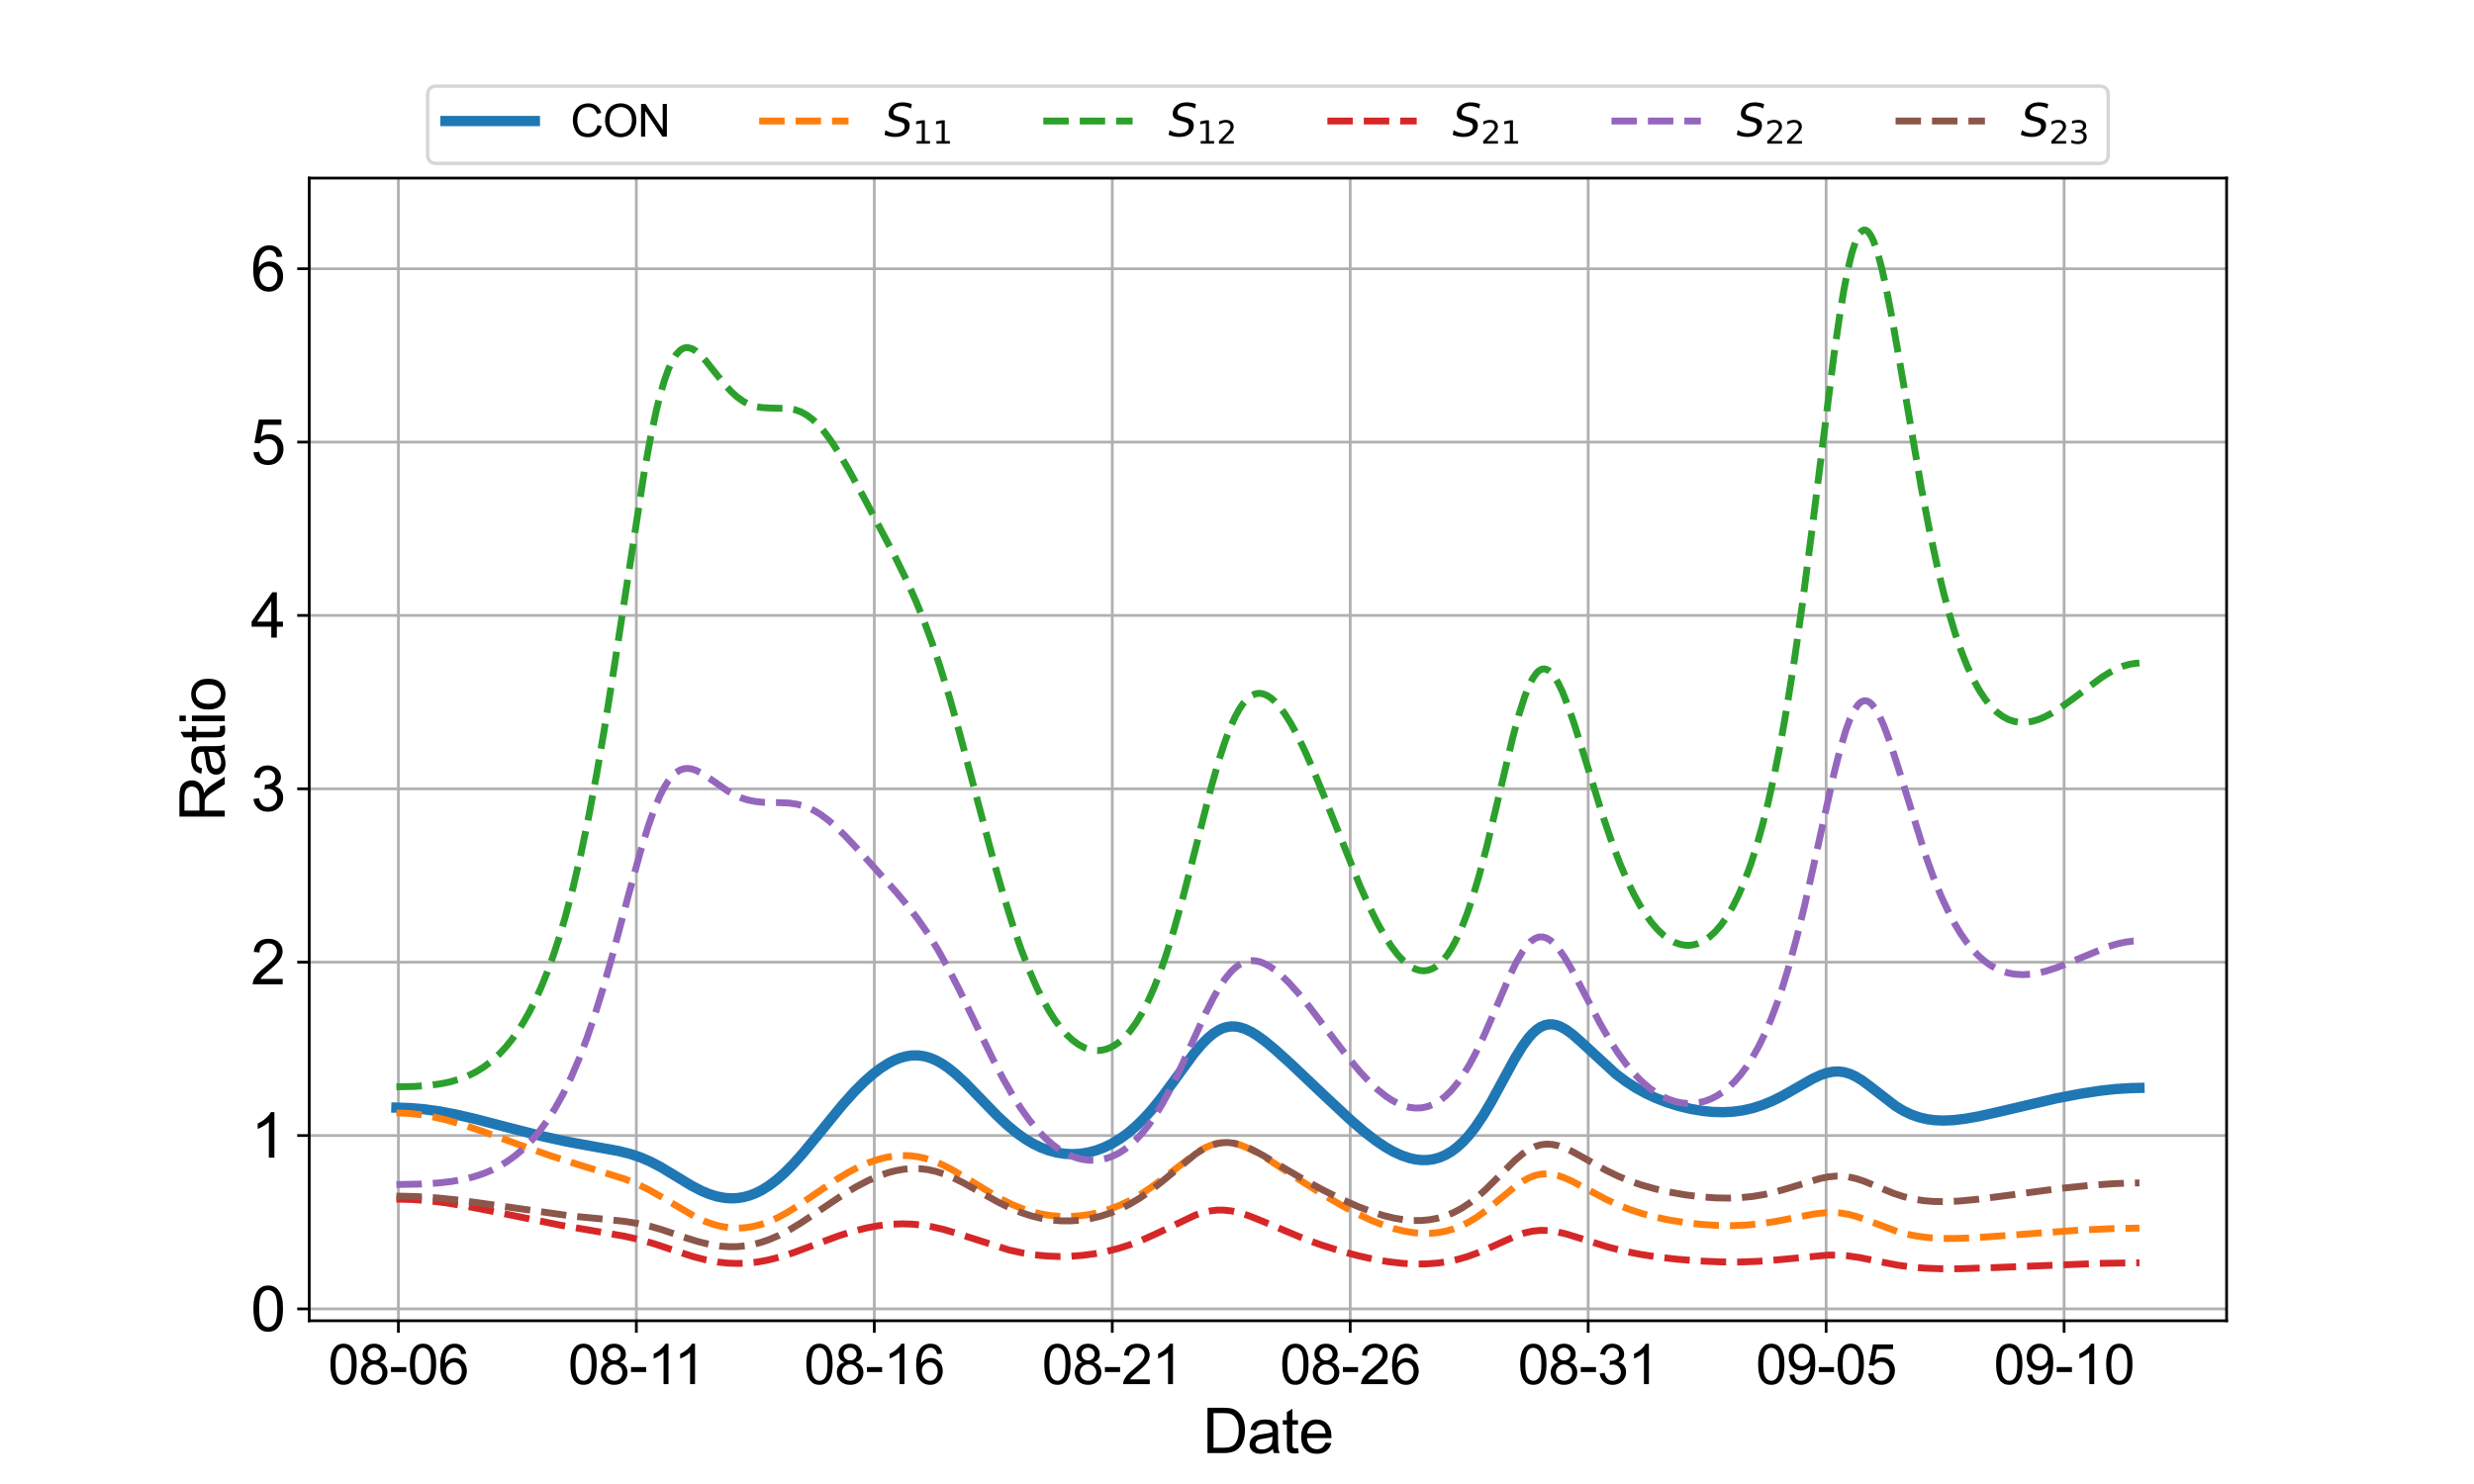 <?xml version="1.0" encoding="utf-8" standalone="no"?>
<!DOCTYPE svg PUBLIC "-//W3C//DTD SVG 1.1//EN"
  "http://www.w3.org/Graphics/SVG/1.1/DTD/svg11.dtd">
<svg xmlns:xlink="http://www.w3.org/1999/xlink" width="720pt" height="432pt" viewBox="0 0 720 432" xmlns="http://www.w3.org/2000/svg" version="1.1">
 <defs>
  <style type="text/css">*{stroke-linejoin: round; stroke-linecap: butt}</style>
 </defs>
 <g id="figure_1">
  <g id="patch_1">
   <path d="M 0 432 
L 720 432 
L 720 0 
L 0 0 
z
" style="fill: #ffffff"/>
  </g>
  <g id="axes_1">
   <g id="patch_2">
    <path d="M 90 384.48 
L 648 384.48 
L 648 51.84 
L 90 51.84 
z
" style="fill: #ffffff"/>
   </g>
   <g id="matplotlib.axis_1">
    <g id="xtick_1">
     <g id="line2d_1">
      <path d="M 115.941 384.48 
L 115.941 51.84 
" clip-path="url(#p2b25bb2069)" style="fill: none; stroke: #b0b0b0; stroke-width: 0.8; stroke-linecap: square"/>
     </g>
     <g id="line2d_2">
      <defs>
       <path id="m3f9dd3b4e2" d="M 0 0 
L 0 3.5 
" style="stroke: #000000; stroke-width: 0.8"/>
      </defs>
      <g>
       <use xlink:href="#m3f9dd3b4e2" x="115.941" y="384.48" style="stroke: #000000; stroke-width: 0.8"/>
      </g>
     </g>
     <g id="text_1">
      <!-- 08-06 -->
      <g transform="translate(95.482 402.933) scale(0.16 -0.16)">
       <defs>
        <path id="ArialMT-30" d="M 266 2259 
Q 266 3072 433 3567 
Q 600 4063 929 4331 
Q 1259 4600 1759 4600 
Q 2128 4600 2406 4451 
Q 2684 4303 2865 4023 
Q 3047 3744 3150 3342 
Q 3253 2941 3253 2259 
Q 3253 1453 3087 958 
Q 2922 463 2592 192 
Q 2263 -78 1759 -78 
Q 1097 -78 719 397 
Q 266 969 266 2259 
z
M 844 2259 
Q 844 1131 1108 757 
Q 1372 384 1759 384 
Q 2147 384 2411 759 
Q 2675 1134 2675 2259 
Q 2675 3391 2411 3762 
Q 2147 4134 1753 4134 
Q 1366 4134 1134 3806 
Q 844 3388 844 2259 
z
" transform="scale(0.016)"/>
        <path id="ArialMT-38" d="M 1131 2484 
Q 781 2613 612 2850 
Q 444 3088 444 3419 
Q 444 3919 803 4259 
Q 1163 4600 1759 4600 
Q 2359 4600 2725 4251 
Q 3091 3903 3091 3403 
Q 3091 3084 2923 2848 
Q 2756 2613 2416 2484 
Q 2838 2347 3058 2040 
Q 3278 1734 3278 1309 
Q 3278 722 2862 322 
Q 2447 -78 1769 -78 
Q 1091 -78 675 323 
Q 259 725 259 1325 
Q 259 1772 486 2073 
Q 713 2375 1131 2484 
z
M 1019 3438 
Q 1019 3113 1228 2906 
Q 1438 2700 1772 2700 
Q 2097 2700 2305 2904 
Q 2513 3109 2513 3406 
Q 2513 3716 2298 3927 
Q 2084 4138 1766 4138 
Q 1444 4138 1231 3931 
Q 1019 3725 1019 3438 
z
M 838 1322 
Q 838 1081 952 856 
Q 1066 631 1291 507 
Q 1516 384 1775 384 
Q 2178 384 2440 643 
Q 2703 903 2703 1303 
Q 2703 1709 2433 1975 
Q 2163 2241 1756 2241 
Q 1359 2241 1098 1978 
Q 838 1716 838 1322 
z
" transform="scale(0.016)"/>
        <path id="ArialMT-2d" d="M 203 1375 
L 203 1941 
L 1931 1941 
L 1931 1375 
L 203 1375 
z
" transform="scale(0.016)"/>
        <path id="ArialMT-36" d="M 3184 3459 
L 2625 3416 
Q 2550 3747 2413 3897 
Q 2184 4138 1850 4138 
Q 1581 4138 1378 3988 
Q 1113 3794 959 3422 
Q 806 3050 800 2363 
Q 1003 2672 1297 2822 
Q 1591 2972 1913 2972 
Q 2475 2972 2870 2558 
Q 3266 2144 3266 1488 
Q 3266 1056 3080 686 
Q 2894 316 2569 119 
Q 2244 -78 1831 -78 
Q 1128 -78 684 439 
Q 241 956 241 2144 
Q 241 3472 731 4075 
Q 1159 4600 1884 4600 
Q 2425 4600 2770 4297 
Q 3116 3994 3184 3459 
z
M 888 1484 
Q 888 1194 1011 928 
Q 1134 663 1356 523 
Q 1578 384 1822 384 
Q 2178 384 2434 671 
Q 2691 959 2691 1453 
Q 2691 1928 2437 2201 
Q 2184 2475 1800 2475 
Q 1419 2475 1153 2201 
Q 888 1928 888 1484 
z
" transform="scale(0.016)"/>
       </defs>
       <use xlink:href="#ArialMT-30"/>
       <use xlink:href="#ArialMT-38" x="55.615"/>
       <use xlink:href="#ArialMT-2d" x="111.23"/>
       <use xlink:href="#ArialMT-30" x="144.531"/>
       <use xlink:href="#ArialMT-36" x="200.146"/>
      </g>
     </g>
    </g>
    <g id="xtick_2">
     <g id="line2d_3">
      <path d="M 185.193 384.48 
L 185.193 51.84 
" clip-path="url(#p2b25bb2069)" style="fill: none; stroke: #b0b0b0; stroke-width: 0.8; stroke-linecap: square"/>
     </g>
     <g id="line2d_4">
      <g>
       <use xlink:href="#m3f9dd3b4e2" x="185.193" y="384.48" style="stroke: #000000; stroke-width: 0.8"/>
      </g>
     </g>
     <g id="text_2">
      <!-- 08-11 -->
      <g transform="translate(165.324 402.933) scale(0.16 -0.16)">
       <defs>
        <path id="ArialMT-31" d="M 2384 0 
L 1822 0 
L 1822 3584 
Q 1619 3391 1289 3197 
Q 959 3003 697 2906 
L 697 3450 
Q 1169 3672 1522 3987 
Q 1875 4303 2022 4600 
L 2384 4600 
L 2384 0 
z
" transform="scale(0.016)"/>
       </defs>
       <use xlink:href="#ArialMT-30"/>
       <use xlink:href="#ArialMT-38" x="55.615"/>
       <use xlink:href="#ArialMT-2d" x="111.23"/>
       <use xlink:href="#ArialMT-31" x="144.531"/>
       <use xlink:href="#ArialMT-31" x="192.771"/>
      </g>
     </g>
    </g>
    <g id="xtick_3">
     <g id="line2d_5">
      <path d="M 254.445 384.48 
L 254.445 51.84 
" clip-path="url(#p2b25bb2069)" style="fill: none; stroke: #b0b0b0; stroke-width: 0.8; stroke-linecap: square"/>
     </g>
     <g id="line2d_6">
      <g>
       <use xlink:href="#m3f9dd3b4e2" x="254.445" y="384.48" style="stroke: #000000; stroke-width: 0.8"/>
      </g>
     </g>
     <g id="text_3">
      <!-- 08-16 -->
      <g transform="translate(233.986 402.933) scale(0.16 -0.16)">
       <use xlink:href="#ArialMT-30"/>
       <use xlink:href="#ArialMT-38" x="55.615"/>
       <use xlink:href="#ArialMT-2d" x="111.23"/>
       <use xlink:href="#ArialMT-31" x="144.531"/>
       <use xlink:href="#ArialMT-36" x="200.146"/>
      </g>
     </g>
    </g>
    <g id="xtick_4">
     <g id="line2d_7">
      <path d="M 323.697 384.48 
L 323.697 51.84 
" clip-path="url(#p2b25bb2069)" style="fill: none; stroke: #b0b0b0; stroke-width: 0.8; stroke-linecap: square"/>
     </g>
     <g id="line2d_8">
      <g>
       <use xlink:href="#m3f9dd3b4e2" x="323.697" y="384.48" style="stroke: #000000; stroke-width: 0.8"/>
      </g>
     </g>
     <g id="text_4">
      <!-- 08-21 -->
      <g transform="translate(303.239 402.933) scale(0.16 -0.16)">
       <defs>
        <path id="ArialMT-32" d="M 3222 541 
L 3222 0 
L 194 0 
Q 188 203 259 391 
Q 375 700 629 1000 
Q 884 1300 1366 1694 
Q 2113 2306 2375 2664 
Q 2638 3022 2638 3341 
Q 2638 3675 2398 3904 
Q 2159 4134 1775 4134 
Q 1369 4134 1125 3890 
Q 881 3647 878 3216 
L 300 3275 
Q 359 3922 746 4261 
Q 1134 4600 1788 4600 
Q 2447 4600 2831 4234 
Q 3216 3869 3216 3328 
Q 3216 3053 3103 2787 
Q 2991 2522 2730 2228 
Q 2469 1934 1863 1422 
Q 1356 997 1212 845 
Q 1069 694 975 541 
L 3222 541 
z
" transform="scale(0.016)"/>
       </defs>
       <use xlink:href="#ArialMT-30"/>
       <use xlink:href="#ArialMT-38" x="55.615"/>
       <use xlink:href="#ArialMT-2d" x="111.23"/>
       <use xlink:href="#ArialMT-32" x="144.531"/>
       <use xlink:href="#ArialMT-31" x="200.146"/>
      </g>
     </g>
    </g>
    <g id="xtick_5">
     <g id="line2d_9">
      <path d="M 392.95 384.48 
L 392.95 51.84 
" clip-path="url(#p2b25bb2069)" style="fill: none; stroke: #b0b0b0; stroke-width: 0.8; stroke-linecap: square"/>
     </g>
     <g id="line2d_10">
      <g>
       <use xlink:href="#m3f9dd3b4e2" x="392.95" y="384.48" style="stroke: #000000; stroke-width: 0.8"/>
      </g>
     </g>
     <g id="text_5">
      <!-- 08-26 -->
      <g transform="translate(372.491 402.933) scale(0.16 -0.16)">
       <use xlink:href="#ArialMT-30"/>
       <use xlink:href="#ArialMT-38" x="55.615"/>
       <use xlink:href="#ArialMT-2d" x="111.23"/>
       <use xlink:href="#ArialMT-32" x="144.531"/>
       <use xlink:href="#ArialMT-36" x="200.146"/>
      </g>
     </g>
    </g>
    <g id="xtick_6">
     <g id="line2d_11">
      <path d="M 462.202 384.48 
L 462.202 51.84 
" clip-path="url(#p2b25bb2069)" style="fill: none; stroke: #b0b0b0; stroke-width: 0.8; stroke-linecap: square"/>
     </g>
     <g id="line2d_12">
      <g>
       <use xlink:href="#m3f9dd3b4e2" x="462.202" y="384.48" style="stroke: #000000; stroke-width: 0.8"/>
      </g>
     </g>
     <g id="text_6">
      <!-- 08-31 -->
      <g transform="translate(441.743 402.933) scale(0.16 -0.16)">
       <defs>
        <path id="ArialMT-33" d="M 269 1209 
L 831 1284 
Q 928 806 1161 595 
Q 1394 384 1728 384 
Q 2125 384 2398 659 
Q 2672 934 2672 1341 
Q 2672 1728 2419 1979 
Q 2166 2231 1775 2231 
Q 1616 2231 1378 2169 
L 1441 2663 
Q 1497 2656 1531 2656 
Q 1891 2656 2178 2843 
Q 2466 3031 2466 3422 
Q 2466 3731 2256 3934 
Q 2047 4138 1716 4138 
Q 1388 4138 1169 3931 
Q 950 3725 888 3313 
L 325 3413 
Q 428 3978 793 4289 
Q 1159 4600 1703 4600 
Q 2078 4600 2393 4439 
Q 2709 4278 2876 4000 
Q 3044 3722 3044 3409 
Q 3044 3113 2884 2869 
Q 2725 2625 2413 2481 
Q 2819 2388 3044 2092 
Q 3269 1797 3269 1353 
Q 3269 753 2831 336 
Q 2394 -81 1725 -81 
Q 1122 -81 723 278 
Q 325 638 269 1209 
z
" transform="scale(0.016)"/>
       </defs>
       <use xlink:href="#ArialMT-30"/>
       <use xlink:href="#ArialMT-38" x="55.615"/>
       <use xlink:href="#ArialMT-2d" x="111.23"/>
       <use xlink:href="#ArialMT-33" x="144.531"/>
       <use xlink:href="#ArialMT-31" x="200.146"/>
      </g>
     </g>
    </g>
    <g id="xtick_7">
     <g id="line2d_13">
      <path d="M 531.454 384.48 
L 531.454 51.84 
" clip-path="url(#p2b25bb2069)" style="fill: none; stroke: #b0b0b0; stroke-width: 0.8; stroke-linecap: square"/>
     </g>
     <g id="line2d_14">
      <g>
       <use xlink:href="#m3f9dd3b4e2" x="531.454" y="384.48" style="stroke: #000000; stroke-width: 0.8"/>
      </g>
     </g>
     <g id="text_7">
      <!-- 09-05 -->
      <g transform="translate(510.995 402.933) scale(0.16 -0.16)">
       <defs>
        <path id="ArialMT-39" d="M 350 1059 
L 891 1109 
Q 959 728 1153 556 
Q 1347 384 1650 384 
Q 1909 384 2104 503 
Q 2300 622 2425 820 
Q 2550 1019 2634 1356 
Q 2719 1694 2719 2044 
Q 2719 2081 2716 2156 
Q 2547 1888 2255 1720 
Q 1963 1553 1622 1553 
Q 1053 1553 659 1965 
Q 266 2378 266 3053 
Q 266 3750 677 4175 
Q 1088 4600 1706 4600 
Q 2153 4600 2523 4359 
Q 2894 4119 3086 3673 
Q 3278 3228 3278 2384 
Q 3278 1506 3087 986 
Q 2897 466 2520 194 
Q 2144 -78 1638 -78 
Q 1100 -78 759 220 
Q 419 519 350 1059 
z
M 2653 3081 
Q 2653 3566 2395 3850 
Q 2138 4134 1775 4134 
Q 1400 4134 1122 3828 
Q 844 3522 844 3034 
Q 844 2597 1108 2323 
Q 1372 2050 1759 2050 
Q 2150 2050 2401 2323 
Q 2653 2597 2653 3081 
z
" transform="scale(0.016)"/>
        <path id="ArialMT-35" d="M 266 1200 
L 856 1250 
Q 922 819 1161 601 
Q 1400 384 1738 384 
Q 2144 384 2425 690 
Q 2706 997 2706 1503 
Q 2706 1984 2436 2262 
Q 2166 2541 1728 2541 
Q 1456 2541 1237 2417 
Q 1019 2294 894 2097 
L 366 2166 
L 809 4519 
L 3088 4519 
L 3088 3981 
L 1259 3981 
L 1013 2750 
Q 1425 3038 1878 3038 
Q 2478 3038 2890 2622 
Q 3303 2206 3303 1553 
Q 3303 931 2941 478 
Q 2500 -78 1738 -78 
Q 1113 -78 717 272 
Q 322 622 266 1200 
z
" transform="scale(0.016)"/>
       </defs>
       <use xlink:href="#ArialMT-30"/>
       <use xlink:href="#ArialMT-39" x="55.615"/>
       <use xlink:href="#ArialMT-2d" x="111.23"/>
       <use xlink:href="#ArialMT-30" x="144.531"/>
       <use xlink:href="#ArialMT-35" x="200.146"/>
      </g>
     </g>
    </g>
    <g id="xtick_8">
     <g id="line2d_15">
      <path d="M 600.706 384.48 
L 600.706 51.84 
" clip-path="url(#p2b25bb2069)" style="fill: none; stroke: #b0b0b0; stroke-width: 0.8; stroke-linecap: square"/>
     </g>
     <g id="line2d_16">
      <g>
       <use xlink:href="#m3f9dd3b4e2" x="600.706" y="384.48" style="stroke: #000000; stroke-width: 0.8"/>
      </g>
     </g>
     <g id="text_8">
      <!-- 09-10 -->
      <g transform="translate(580.248 402.933) scale(0.16 -0.16)">
       <use xlink:href="#ArialMT-30"/>
       <use xlink:href="#ArialMT-39" x="55.615"/>
       <use xlink:href="#ArialMT-2d" x="111.23"/>
       <use xlink:href="#ArialMT-31" x="144.531"/>
       <use xlink:href="#ArialMT-30" x="200.146"/>
      </g>
     </g>
    </g>
    <g id="text_9">
     <!-- Date -->
     <g transform="translate(349.99 422.997) scale(0.18 -0.18)">
      <defs>
       <path id="ArialMT-44" d="M 494 0 
L 494 4581 
L 2072 4581 
Q 2606 4581 2888 4516 
Q 3281 4425 3559 4188 
Q 3922 3881 4101 3404 
Q 4281 2928 4281 2316 
Q 4281 1794 4159 1391 
Q 4038 988 3847 723 
Q 3656 459 3429 307 
Q 3203 156 2883 78 
Q 2563 0 2147 0 
L 494 0 
z
M 1100 541 
L 2078 541 
Q 2531 541 2789 625 
Q 3047 709 3200 863 
Q 3416 1078 3536 1442 
Q 3656 1806 3656 2325 
Q 3656 3044 3420 3430 
Q 3184 3816 2847 3947 
Q 2603 4041 2063 4041 
L 1100 4041 
L 1100 541 
z
" transform="scale(0.016)"/>
       <path id="ArialMT-61" d="M 2588 409 
Q 2275 144 1986 34 
Q 1697 -75 1366 -75 
Q 819 -75 525 192 
Q 231 459 231 875 
Q 231 1119 342 1320 
Q 453 1522 633 1644 
Q 813 1766 1038 1828 
Q 1203 1872 1538 1913 
Q 2219 1994 2541 2106 
Q 2544 2222 2544 2253 
Q 2544 2597 2384 2738 
Q 2169 2928 1744 2928 
Q 1347 2928 1158 2789 
Q 969 2650 878 2297 
L 328 2372 
Q 403 2725 575 2942 
Q 747 3159 1072 3276 
Q 1397 3394 1825 3394 
Q 2250 3394 2515 3294 
Q 2781 3194 2906 3042 
Q 3031 2891 3081 2659 
Q 3109 2516 3109 2141 
L 3109 1391 
Q 3109 606 3145 398 
Q 3181 191 3288 0 
L 2700 0 
Q 2613 175 2588 409 
z
M 2541 1666 
Q 2234 1541 1622 1453 
Q 1275 1403 1131 1340 
Q 988 1278 909 1158 
Q 831 1038 831 891 
Q 831 666 1001 516 
Q 1172 366 1500 366 
Q 1825 366 2078 508 
Q 2331 650 2450 897 
Q 2541 1088 2541 1459 
L 2541 1666 
z
" transform="scale(0.016)"/>
       <path id="ArialMT-74" d="M 1650 503 
L 1731 6 
Q 1494 -44 1306 -44 
Q 1000 -44 831 53 
Q 663 150 594 308 
Q 525 466 525 972 
L 525 2881 
L 113 2881 
L 113 3319 
L 525 3319 
L 525 4141 
L 1084 4478 
L 1084 3319 
L 1650 3319 
L 1650 2881 
L 1084 2881 
L 1084 941 
Q 1084 700 1114 631 
Q 1144 563 1211 522 
Q 1278 481 1403 481 
Q 1497 481 1650 503 
z
" transform="scale(0.016)"/>
       <path id="ArialMT-65" d="M 2694 1069 
L 3275 997 
Q 3138 488 2766 206 
Q 2394 -75 1816 -75 
Q 1088 -75 661 373 
Q 234 822 234 1631 
Q 234 2469 665 2931 
Q 1097 3394 1784 3394 
Q 2450 3394 2872 2941 
Q 3294 2488 3294 1666 
Q 3294 1616 3291 1516 
L 816 1516 
Q 847 969 1125 678 
Q 1403 388 1819 388 
Q 2128 388 2347 550 
Q 2566 713 2694 1069 
z
M 847 1978 
L 2700 1978 
Q 2663 2397 2488 2606 
Q 2219 2931 1791 2931 
Q 1403 2931 1139 2672 
Q 875 2413 847 1978 
z
" transform="scale(0.016)"/>
      </defs>
      <use xlink:href="#ArialMT-44"/>
      <use xlink:href="#ArialMT-61" x="72.217"/>
      <use xlink:href="#ArialMT-74" x="127.832"/>
      <use xlink:href="#ArialMT-65" x="155.615"/>
     </g>
    </g>
   </g>
   <g id="matplotlib.axis_2">
    <g id="ytick_1">
     <g id="line2d_17">
      <path d="M 90 381.021 
L 648 381.021 
" clip-path="url(#p2b25bb2069)" style="fill: none; stroke: #b0b0b0; stroke-width: 0.8; stroke-linecap: square"/>
     </g>
     <g id="line2d_18">
      <defs>
       <path id="m4bffc32a24" d="M 0 0 
L -3.5 0 
" style="stroke: #000000; stroke-width: 0.8"/>
      </defs>
      <g>
       <use xlink:href="#m4bffc32a24" x="90" y="381.021" style="stroke: #000000; stroke-width: 0.8"/>
      </g>
     </g>
     <g id="text_10">
      <!-- 0 -->
      <g transform="translate(72.99 387.463) scale(0.18 -0.18)">
       <use xlink:href="#ArialMT-30"/>
      </g>
     </g>
    </g>
    <g id="ytick_2">
     <g id="line2d_19">
      <path d="M 90 330.556 
L 648 330.556 
" clip-path="url(#p2b25bb2069)" style="fill: none; stroke: #b0b0b0; stroke-width: 0.8; stroke-linecap: square"/>
     </g>
     <g id="line2d_20">
      <g>
       <use xlink:href="#m4bffc32a24" x="90" y="330.556" style="stroke: #000000; stroke-width: 0.8"/>
      </g>
     </g>
     <g id="text_11">
      <!-- 1 -->
      <g transform="translate(72.99 336.998) scale(0.18 -0.18)">
       <use xlink:href="#ArialMT-31"/>
      </g>
     </g>
    </g>
    <g id="ytick_3">
     <g id="line2d_21">
      <path d="M 90 280.091 
L 648 280.091 
" clip-path="url(#p2b25bb2069)" style="fill: none; stroke: #b0b0b0; stroke-width: 0.8; stroke-linecap: square"/>
     </g>
     <g id="line2d_22">
      <g>
       <use xlink:href="#m4bffc32a24" x="90" y="280.091" style="stroke: #000000; stroke-width: 0.8"/>
      </g>
     </g>
     <g id="text_12">
      <!-- 2 -->
      <g transform="translate(72.99 286.533) scale(0.18 -0.18)">
       <use xlink:href="#ArialMT-32"/>
      </g>
     </g>
    </g>
    <g id="ytick_4">
     <g id="line2d_23">
      <path d="M 90 229.626 
L 648 229.626 
" clip-path="url(#p2b25bb2069)" style="fill: none; stroke: #b0b0b0; stroke-width: 0.8; stroke-linecap: square"/>
     </g>
     <g id="line2d_24">
      <g>
       <use xlink:href="#m4bffc32a24" x="90" y="229.626" style="stroke: #000000; stroke-width: 0.8"/>
      </g>
     </g>
     <g id="text_13">
      <!-- 3 -->
      <g transform="translate(72.99 236.068) scale(0.18 -0.18)">
       <use xlink:href="#ArialMT-33"/>
      </g>
     </g>
    </g>
    <g id="ytick_5">
     <g id="line2d_25">
      <path d="M 90 179.161 
L 648 179.161 
" clip-path="url(#p2b25bb2069)" style="fill: none; stroke: #b0b0b0; stroke-width: 0.8; stroke-linecap: square"/>
     </g>
     <g id="line2d_26">
      <g>
       <use xlink:href="#m4bffc32a24" x="90" y="179.161" style="stroke: #000000; stroke-width: 0.8"/>
      </g>
     </g>
     <g id="text_14">
      <!-- 4 -->
      <g transform="translate(72.99 185.603) scale(0.18 -0.18)">
       <defs>
        <path id="ArialMT-34" d="M 2069 0 
L 2069 1097 
L 81 1097 
L 81 1613 
L 2172 4581 
L 2631 4581 
L 2631 1613 
L 3250 1613 
L 3250 1097 
L 2631 1097 
L 2631 0 
L 2069 0 
z
M 2069 1613 
L 2069 3678 
L 634 1613 
L 2069 1613 
z
" transform="scale(0.016)"/>
       </defs>
       <use xlink:href="#ArialMT-34"/>
      </g>
     </g>
    </g>
    <g id="ytick_6">
     <g id="line2d_27">
      <path d="M 90 128.696 
L 648 128.696 
" clip-path="url(#p2b25bb2069)" style="fill: none; stroke: #b0b0b0; stroke-width: 0.8; stroke-linecap: square"/>
     </g>
     <g id="line2d_28">
      <g>
       <use xlink:href="#m4bffc32a24" x="90" y="128.696" style="stroke: #000000; stroke-width: 0.8"/>
      </g>
     </g>
     <g id="text_15">
      <!-- 5 -->
      <g transform="translate(72.99 135.138) scale(0.18 -0.18)">
       <use xlink:href="#ArialMT-35"/>
      </g>
     </g>
    </g>
    <g id="ytick_7">
     <g id="line2d_29">
      <path d="M 90 78.231 
L 648 78.231 
" clip-path="url(#p2b25bb2069)" style="fill: none; stroke: #b0b0b0; stroke-width: 0.8; stroke-linecap: square"/>
     </g>
     <g id="line2d_30">
      <g>
       <use xlink:href="#m4bffc32a24" x="90" y="78.231" style="stroke: #000000; stroke-width: 0.8"/>
      </g>
     </g>
     <g id="text_16">
      <!-- 6 -->
      <g transform="translate(72.99 84.673) scale(0.18 -0.18)">
       <use xlink:href="#ArialMT-36"/>
      </g>
     </g>
    </g>
    <g id="text_17">
     <!-- Ratio -->
     <g transform="translate(65.413 239.169) rotate(-90) scale(0.18 -0.18)">
      <defs>
       <path id="ArialMT-52" d="M 503 0 
L 503 4581 
L 2534 4581 
Q 3147 4581 3465 4457 
Q 3784 4334 3975 4021 
Q 4166 3709 4166 3331 
Q 4166 2844 3850 2509 
Q 3534 2175 2875 2084 
Q 3116 1969 3241 1856 
Q 3506 1613 3744 1247 
L 4541 0 
L 3778 0 
L 3172 953 
Q 2906 1366 2734 1584 
Q 2563 1803 2427 1890 
Q 2291 1978 2150 2013 
Q 2047 2034 1813 2034 
L 1109 2034 
L 1109 0 
L 503 0 
z
M 1109 2559 
L 2413 2559 
Q 2828 2559 3062 2645 
Q 3297 2731 3419 2920 
Q 3541 3109 3541 3331 
Q 3541 3656 3305 3865 
Q 3069 4075 2559 4075 
L 1109 4075 
L 1109 2559 
z
" transform="scale(0.016)"/>
       <path id="ArialMT-69" d="M 425 3934 
L 425 4581 
L 988 4581 
L 988 3934 
L 425 3934 
z
M 425 0 
L 425 3319 
L 988 3319 
L 988 0 
L 425 0 
z
" transform="scale(0.016)"/>
       <path id="ArialMT-6f" d="M 213 1659 
Q 213 2581 725 3025 
Q 1153 3394 1769 3394 
Q 2453 3394 2887 2945 
Q 3322 2497 3322 1706 
Q 3322 1066 3130 698 
Q 2938 331 2570 128 
Q 2203 -75 1769 -75 
Q 1072 -75 642 372 
Q 213 819 213 1659 
z
M 791 1659 
Q 791 1022 1069 705 
Q 1347 388 1769 388 
Q 2188 388 2466 706 
Q 2744 1025 2744 1678 
Q 2744 2294 2464 2611 
Q 2184 2928 1769 2928 
Q 1347 2928 1069 2612 
Q 791 2297 791 1659 
z
" transform="scale(0.016)"/>
      </defs>
      <use xlink:href="#ArialMT-52"/>
      <use xlink:href="#ArialMT-61" x="72.217"/>
      <use xlink:href="#ArialMT-74" x="127.832"/>
      <use xlink:href="#ArialMT-69" x="155.615"/>
      <use xlink:href="#ArialMT-6f" x="177.832"/>
     </g>
    </g>
   </g>
   <g id="line2d_31">
    <path d="M 115.364 322.436 
L 119.403 322.563 
L 123.443 322.909 
L 128.06 323.554 
L 132.677 324.431 
L 138.448 325.768 
L 148.258 328.329 
L 158.069 330.818 
L 164.994 332.34 
L 171.92 333.606 
L 179.999 335.063 
L 183.462 335.929 
L 186.347 336.894 
L 189.233 338.128 
L 192.118 339.636 
L 196.158 342.067 
L 201.352 345.217 
L 204.237 346.702 
L 206.546 347.652 
L 208.854 348.344 
L 211.163 348.748 
L 212.894 348.847 
L 214.625 348.765 
L 216.357 348.495 
L 218.088 348.034 
L 219.819 347.379 
L 221.55 346.532 
L 223.859 345.102 
L 226.167 343.344 
L 228.476 341.279 
L 230.784 338.94 
L 233.67 335.703 
L 237.709 330.799 
L 245.212 321.599 
L 248.674 317.744 
L 251.56 314.86 
L 253.868 312.817 
L 256.177 311.04 
L 258.485 309.561 
L 260.216 308.669 
L 261.948 307.977 
L 263.679 307.5 
L 265.41 307.248 
L 267.141 307.232 
L 268.873 307.46 
L 270.604 307.933 
L 272.335 308.648 
L 274.067 309.596 
L 275.798 310.76 
L 278.106 312.609 
L 280.992 315.296 
L 285.032 319.458 
L 290.226 324.815 
L 293.111 327.516 
L 295.997 329.896 
L 298.305 331.533 
L 300.613 332.916 
L 302.922 334.039 
L 305.23 334.903 
L 307.539 335.512 
L 309.847 335.871 
L 312.155 335.985 
L 314.464 335.855 
L 316.772 335.483 
L 319.081 334.866 
L 321.389 333.997 
L 323.697 332.868 
L 326.006 331.469 
L 328.314 329.788 
L 330.623 327.816 
L 332.931 325.548 
L 335.24 322.991 
L 338.125 319.425 
L 341.588 314.738 
L 347.359 306.831 
L 349.667 304.066 
L 351.398 302.297 
L 353.13 300.852 
L 354.861 299.775 
L 356.015 299.275 
L 357.169 298.953 
L 358.324 298.804 
L 359.478 298.825 
L 360.632 299.005 
L 362.363 299.545 
L 364.095 300.367 
L 365.826 301.418 
L 368.134 303.093 
L 371.02 305.479 
L 375.637 309.648 
L 384.87 318.391 
L 392.95 325.941 
L 396.989 329.42 
L 400.452 332.09 
L 403.338 334.016 
L 405.646 335.317 
L 407.954 336.37 
L 410.263 337.144 
L 411.994 337.521 
L 413.725 337.707 
L 415.457 337.688 
L 417.188 337.446 
L 418.919 336.965 
L 420.651 336.228 
L 422.382 335.217 
L 424.113 333.917 
L 425.845 332.317 
L 427.576 330.407 
L 429.307 328.188 
L 431.616 324.77 
L 433.924 320.892 
L 437.387 314.518 
L 440.849 308.161 
L 443.158 304.416 
L 444.889 302.071 
L 446.043 300.787 
L 447.197 299.75 
L 448.352 298.974 
L 449.506 298.46 
L 450.66 298.206 
L 451.814 298.197 
L 452.968 298.417 
L 454.123 298.842 
L 455.854 299.807 
L 457.585 301.077 
L 459.894 303.089 
L 470.281 312.652 
L 473.167 314.813 
L 476.052 316.681 
L 478.938 318.274 
L 481.823 319.621 
L 485.286 320.957 
L 488.749 322.022 
L 492.211 322.84 
L 495.674 323.414 
L 498.559 323.691 
L 501.445 323.767 
L 504.33 323.622 
L 507.216 323.233 
L 510.101 322.582 
L 512.987 321.657 
L 515.872 320.463 
L 518.758 319.025 
L 522.798 316.73 
L 527.415 314.098 
L 529.723 313.011 
L 531.454 312.397 
L 533.186 312.013 
L 534.917 311.905 
L 536.648 312.1 
L 538.379 312.609 
L 540.111 313.415 
L 541.842 314.475 
L 544.15 316.172 
L 551.653 321.982 
L 553.961 323.371 
L 556.27 324.47 
L 558.578 325.277 
L 560.886 325.812 
L 563.195 326.109 
L 565.503 326.201 
L 568.389 326.086 
L 571.851 325.686 
L 575.891 324.97 
L 581.662 323.674 
L 598.398 319.75 
L 605.323 318.423 
L 611.094 317.535 
L 615.711 317.023 
L 620.328 316.741 
L 622.636 316.698 
L 622.636 316.698 
" clip-path="url(#p2b25bb2069)" style="fill: none; stroke: #1f77b4; stroke-width: 3; stroke-linecap: square"/>
   </g>
   <g id="line2d_32">
    <path d="M 115.364 323.979 
L 118.826 324.116 
L 122.289 324.484 
L 125.751 325.07 
L 129.791 325.998 
L 134.408 327.325 
L 140.179 329.259 
L 151.721 333.462 
L 160.378 336.498 
L 167.88 338.888 
L 181.73 343.183 
L 185.193 344.58 
L 188.656 346.255 
L 192.118 348.207 
L 202.506 354.326 
L 205.392 355.63 
L 207.7 356.446 
L 210.008 357.038 
L 212.317 357.395 
L 214.625 357.511 
L 216.934 357.384 
L 219.242 357.016 
L 221.55 356.414 
L 223.859 355.586 
L 226.167 354.55 
L 229.053 352.995 
L 232.515 350.827 
L 237.709 347.245 
L 243.48 343.335 
L 246.943 341.254 
L 249.828 339.749 
L 252.714 338.489 
L 255.599 337.5 
L 257.908 336.919 
L 260.216 336.542 
L 262.525 336.378 
L 264.833 336.439 
L 267.141 336.731 
L 269.45 337.256 
L 271.758 338.008 
L 274.067 338.97 
L 276.952 340.427 
L 280.415 342.449 
L 290.803 348.774 
L 294.265 350.51 
L 297.151 351.711 
L 300.036 352.671 
L 302.922 353.386 
L 305.807 353.861 
L 308.693 354.102 
L 311.578 354.117 
L 314.464 353.91 
L 317.349 353.482 
L 320.235 352.829 
L 323.12 351.944 
L 326.006 350.816 
L 328.891 349.436 
L 331.777 347.797 
L 334.662 345.905 
L 338.125 343.343 
L 348.513 335.352 
L 350.821 334.058 
L 352.553 333.332 
L 354.284 332.848 
L 356.015 332.618 
L 357.747 332.645 
L 359.478 332.916 
L 361.209 333.408 
L 363.518 334.35 
L 365.826 335.544 
L 369.289 337.633 
L 377.945 343.299 
L 384.87 347.65 
L 390.641 351.011 
L 395.258 353.452 
L 399.298 355.332 
L 402.76 356.701 
L 405.646 357.638 
L 408.531 358.361 
L 411.417 358.844 
L 413.725 359.038 
L 416.034 359.045 
L 418.342 358.847 
L 420.651 358.428 
L 422.959 357.771 
L 425.267 356.862 
L 427.576 355.693 
L 429.884 354.268 
L 432.77 352.163 
L 436.232 349.3 
L 440.849 345.475 
L 443.158 343.868 
L 444.889 342.911 
L 446.62 342.216 
L 448.352 341.808 
L 450.083 341.693 
L 451.814 341.854 
L 453.545 342.258 
L 455.277 342.865 
L 457.585 343.904 
L 461.048 345.735 
L 467.396 349.128 
L 470.859 350.731 
L 474.321 352.1 
L 477.784 353.241 
L 481.823 354.319 
L 485.863 355.169 
L 490.48 355.908 
L 495.097 356.425 
L 499.714 356.722 
L 504.33 356.777 
L 508.37 356.607 
L 512.41 356.219 
L 516.45 355.62 
L 521.644 354.615 
L 527.992 353.389 
L 530.877 353.045 
L 533.186 352.961 
L 535.494 353.096 
L 537.802 353.467 
L 540.111 354.067 
L 542.996 355.063 
L 552.23 358.528 
L 555.115 359.303 
L 558.001 359.87 
L 561.464 360.298 
L 564.926 360.501 
L 568.966 360.528 
L 574.16 360.338 
L 581.662 359.825 
L 605.323 358.081 
L 615.134 357.634 
L 622.636 357.508 
L 622.636 357.508 
" clip-path="url(#p2b25bb2069)" style="fill: none; stroke-dasharray: 7.4,3.2; stroke-dashoffset: 0; stroke: #ff7f0e; stroke-width: 2"/>
   </g>
   <g id="line2d_33">
    <path d="M 115.364 316.385 
L 120.558 316.268 
L 124.597 315.985 
L 128.06 315.533 
L 130.945 314.946 
L 133.831 314.105 
L 136.139 313.205 
L 138.448 312.062 
L 140.756 310.637 
L 143.065 308.888 
L 145.373 306.768 
L 147.104 304.906 
L 148.836 302.784 
L 150.567 300.379 
L 152.298 297.664 
L 154.029 294.612 
L 155.761 291.189 
L 157.492 287.364 
L 159.223 283.099 
L 160.955 278.355 
L 162.686 273.092 
L 164.417 267.268 
L 166.726 258.561 
L 169.034 248.701 
L 171.343 237.621 
L 173.651 225.311 
L 175.959 211.822 
L 178.845 193.563 
L 187.501 137.325 
L 189.233 127.861 
L 190.964 119.666 
L 192.118 115.001 
L 193.272 111.021 
L 194.427 107.743 
L 195.581 105.168 
L 196.735 103.273 
L 197.889 102.015 
L 198.466 101.608 
L 199.043 101.34 
L 199.621 101.203 
L 200.198 101.189 
L 201.352 101.493 
L 202.506 102.173 
L 203.66 103.154 
L 205.392 105.026 
L 208.277 108.666 
L 211.163 112.23 
L 212.894 114.082 
L 214.625 115.64 
L 216.357 116.863 
L 218.088 117.747 
L 219.819 118.318 
L 221.55 118.635 
L 223.859 118.77 
L 229.63 118.928 
L 231.361 119.275 
L 233.092 119.893 
L 234.824 120.844 
L 236.555 122.153 
L 238.286 123.827 
L 240.018 125.855 
L 241.749 128.199 
L 244.057 131.727 
L 246.943 136.649 
L 251.56 145.114 
L 260.216 161.518 
L 263.679 168.565 
L 266.564 175.001 
L 268.873 180.677 
L 271.181 186.916 
L 273.49 193.767 
L 276.375 203.178 
L 279.261 213.404 
L 283.877 230.794 
L 289.071 250.281 
L 291.957 260.373 
L 294.842 269.613 
L 297.151 276.285 
L 299.459 282.268 
L 301.768 287.544 
L 303.499 291.037 
L 305.23 294.138 
L 306.962 296.856 
L 308.693 299.199 
L 310.424 301.177 
L 312.155 302.797 
L 313.887 304.067 
L 315.618 304.992 
L 317.349 305.571 
L 318.504 305.765 
L 319.658 305.804 
L 320.812 305.686 
L 321.966 305.408 
L 323.12 304.967 
L 324.275 304.358 
L 325.429 303.575 
L 327.16 302.064 
L 328.891 300.127 
L 330.623 297.741 
L 332.354 294.88 
L 334.085 291.519 
L 335.817 287.638 
L 337.548 283.223 
L 339.279 278.272 
L 341.588 270.867 
L 343.896 262.644 
L 346.782 251.512 
L 352.553 228.904 
L 354.861 220.879 
L 356.592 215.614 
L 358.324 211.133 
L 359.478 208.622 
L 360.632 206.509 
L 361.786 204.799 
L 362.94 203.487 
L 364.095 202.564 
L 365.249 202.014 
L 366.403 201.822 
L 367.557 201.97 
L 368.711 202.428 
L 369.866 203.179 
L 371.02 204.197 
L 372.174 205.463 
L 373.905 207.782 
L 375.637 210.546 
L 377.368 213.7 
L 379.676 218.415 
L 382.562 224.963 
L 386.025 233.464 
L 395.835 257.985 
L 398.721 264.39 
L 401.029 268.998 
L 403.338 273.058 
L 405.069 275.696 
L 406.8 277.952 
L 408.531 279.796 
L 409.686 280.783 
L 410.84 281.567 
L 411.994 282.137 
L 413.148 282.485 
L 414.303 282.603 
L 415.457 282.481 
L 416.611 282.109 
L 417.765 281.477 
L 418.919 280.574 
L 420.074 279.391 
L 421.228 277.916 
L 422.382 276.141 
L 423.536 274.058 
L 425.267 270.339 
L 426.999 265.897 
L 428.73 260.737 
L 430.461 254.885 
L 432.77 246.133 
L 435.655 234.078 
L 440.272 214.594 
L 442.003 208.187 
L 443.735 202.762 
L 444.889 199.83 
L 446.043 197.527 
L 447.197 195.896 
L 447.774 195.342 
L 448.352 194.962 
L 448.929 194.758 
L 449.506 194.726 
L 450.083 194.864 
L 450.66 195.168 
L 451.237 195.632 
L 452.391 197.015 
L 453.545 198.953 
L 454.7 201.378 
L 456.431 205.761 
L 458.162 210.809 
L 461.048 220.048 
L 466.242 236.852 
L 469.127 245.305 
L 471.436 251.362 
L 473.744 256.729 
L 475.475 260.288 
L 477.207 263.448 
L 478.938 266.215 
L 480.669 268.597 
L 482.401 270.601 
L 484.132 272.237 
L 485.863 273.512 
L 487.594 274.43 
L 489.326 274.992 
L 490.48 275.17 
L 491.634 275.19 
L 492.788 275.05 
L 493.943 274.747 
L 495.097 274.278 
L 496.251 273.638 
L 497.405 272.823 
L 499.137 271.257 
L 500.868 269.26 
L 502.599 266.8 
L 504.33 263.844 
L 506.062 260.35 
L 507.793 256.273 
L 509.524 251.561 
L 511.256 246.156 
L 512.987 239.998 
L 514.718 233.024 
L 516.45 225.174 
L 518.181 216.393 
L 519.912 206.643 
L 522.221 192.105 
L 524.529 175.877 
L 527.415 153.61 
L 533.763 103.036 
L 535.494 91.155 
L 536.648 84.248 
L 537.802 78.343 
L 538.957 73.578 
L 540.111 70.059 
L 540.688 68.788 
L 541.265 67.849 
L 541.842 67.24 
L 542.419 66.96 
L 542.996 67.011 
L 543.573 67.383 
L 544.15 68.068 
L 544.728 69.053 
L 545.305 70.326 
L 546.459 73.672 
L 547.613 77.971 
L 548.767 83.073 
L 550.499 91.886 
L 552.807 105.018 
L 559.155 142.025 
L 561.464 154.037 
L 563.772 164.813 
L 565.503 172.032 
L 567.235 178.514 
L 568.966 184.271 
L 570.697 189.331 
L 572.428 193.73 
L 574.16 197.512 
L 575.891 200.714 
L 577.622 203.377 
L 579.354 205.543 
L 581.085 207.254 
L 582.816 208.551 
L 584.548 209.466 
L 586.279 210.032 
L 588.01 210.287 
L 589.742 210.258 
L 591.473 209.974 
L 593.204 209.463 
L 594.935 208.755 
L 597.244 207.548 
L 599.552 206.1 
L 603.015 203.616 
L 611.671 197.167 
L 613.98 195.738 
L 616.288 194.56 
L 618.02 193.876 
L 619.751 193.383 
L 621.482 193.097 
L 622.636 193.025 
L 622.636 193.025 
" clip-path="url(#p2b25bb2069)" style="fill: none; stroke-dasharray: 7.4,3.2; stroke-dashoffset: 0; stroke: #2ca02c; stroke-width: 2"/>
   </g>
   <g id="line2d_34">
    <path d="M 115.364 349.058 
L 119.98 349.184 
L 124.597 349.528 
L 129.791 350.154 
L 135.562 351.096 
L 143.065 352.574 
L 163.263 356.688 
L 172.497 358.262 
L 181.73 359.859 
L 186.347 360.909 
L 190.387 362.061 
L 196.158 363.991 
L 201.929 365.857 
L 205.392 366.751 
L 208.854 367.389 
L 211.74 367.702 
L 214.625 367.805 
L 217.511 367.697 
L 220.396 367.379 
L 223.282 366.86 
L 226.744 365.995 
L 230.784 364.708 
L 235.978 362.777 
L 244.057 359.762 
L 248.097 358.489 
L 252.137 357.466 
L 255.599 356.822 
L 259.062 356.413 
L 262.525 356.263 
L 265.41 356.348 
L 268.296 356.629 
L 271.181 357.104 
L 274.644 357.908 
L 278.684 359.105 
L 293.688 363.887 
L 297.728 364.767 
L 301.191 365.304 
L 304.653 365.637 
L 308.116 365.768 
L 311.578 365.703 
L 315.041 365.442 
L 318.504 364.983 
L 321.966 364.319 
L 325.429 363.44 
L 328.891 362.336 
L 332.354 361.005 
L 336.394 359.19 
L 347.936 353.697 
L 350.244 352.943 
L 352.553 352.446 
L 354.284 352.264 
L 356.015 352.254 
L 358.324 352.498 
L 360.632 353.006 
L 363.518 353.933 
L 366.98 355.318 
L 379.676 360.669 
L 384.87 362.526 
L 390.064 364.156 
L 395.258 365.555 
L 399.875 366.579 
L 403.915 367.273 
L 407.954 367.746 
L 411.417 367.948 
L 414.88 367.937 
L 418.342 367.685 
L 421.228 367.269 
L 424.113 366.649 
L 426.999 365.818 
L 429.884 364.78 
L 433.347 363.301 
L 441.426 359.67 
L 443.735 358.901 
L 446.043 358.383 
L 448.352 358.155 
L 450.66 358.218 
L 452.968 358.54 
L 455.854 359.222 
L 459.894 360.47 
L 467.973 363.015 
L 472.59 364.188 
L 477.207 365.117 
L 482.401 365.919 
L 488.172 366.577 
L 494.52 367.076 
L 500.868 367.348 
L 506.639 367.369 
L 511.833 367.176 
L 517.604 366.722 
L 532.031 365.36 
L 534.917 365.375 
L 537.802 365.588 
L 541.265 366.096 
L 546.459 367.16 
L 552.23 368.286 
L 556.27 368.839 
L 560.309 369.176 
L 564.926 369.343 
L 570.697 369.325 
L 579.354 369.042 
L 611.671 367.763 
L 622.059 367.62 
L 622.636 367.619 
L 622.636 367.619 
" clip-path="url(#p2b25bb2069)" style="fill: none; stroke-dasharray: 7.4,3.2; stroke-dashoffset: 0; stroke: #d62728; stroke-width: 2"/>
   </g>
   <g id="line2d_35">
    <path d="M 115.364 344.822 
L 122.289 344.693 
L 127.483 344.375 
L 131.522 343.909 
L 134.985 343.287 
L 137.871 342.561 
L 140.756 341.603 
L 143.065 340.637 
L 145.373 339.466 
L 147.681 338.059 
L 149.99 336.386 
L 152.298 334.412 
L 154.607 332.098 
L 156.915 329.401 
L 159.223 326.273 
L 161.532 322.663 
L 163.84 318.515 
L 166.149 313.775 
L 168.457 308.392 
L 170.765 302.326 
L 173.074 295.561 
L 175.382 288.118 
L 178.268 277.977 
L 182.885 260.645 
L 186.347 248.012 
L 188.656 240.495 
L 190.387 235.614 
L 192.118 231.522 
L 193.272 229.272 
L 194.427 227.418 
L 195.581 225.96 
L 196.735 224.885 
L 197.889 224.17 
L 199.043 223.783 
L 200.198 223.692 
L 201.352 223.857 
L 202.506 224.236 
L 204.237 225.108 
L 206.546 226.626 
L 211.74 230.243 
L 214.048 231.528 
L 215.779 232.284 
L 217.511 232.849 
L 219.819 233.325 
L 222.128 233.551 
L 226.167 233.629 
L 229.63 233.773 
L 231.938 234.11 
L 233.67 234.558 
L 235.401 235.205 
L 237.132 236.063 
L 238.863 237.131 
L 241.172 238.863 
L 243.48 240.883 
L 246.366 243.733 
L 250.983 248.7 
L 260.793 259.664 
L 264.256 263.814 
L 267.141 267.583 
L 270.027 271.756 
L 272.913 276.407 
L 275.798 281.553 
L 279.261 288.301 
L 284.455 299.086 
L 289.071 308.552 
L 291.957 314.06 
L 294.842 319.087 
L 297.151 322.704 
L 299.459 325.934 
L 301.768 328.764 
L 304.076 331.195 
L 306.384 333.231 
L 308.116 334.505 
L 309.847 335.567 
L 311.578 336.419 
L 313.31 337.066 
L 315.041 337.509 
L 316.772 337.748 
L 318.504 337.781 
L 320.235 337.607 
L 321.966 337.22 
L 323.697 336.612 
L 325.429 335.776 
L 327.16 334.7 
L 328.891 333.373 
L 330.623 331.782 
L 332.354 329.916 
L 334.085 327.764 
L 335.817 325.32 
L 338.125 321.605 
L 340.433 317.39 
L 342.742 312.734 
L 346.204 305.177 
L 350.821 295.024 
L 353.13 290.451 
L 354.861 287.434 
L 356.592 284.862 
L 358.324 282.789 
L 359.478 281.7 
L 360.632 280.848 
L 361.786 280.23 
L 362.94 279.839 
L 364.095 279.663 
L 365.249 279.691 
L 366.403 279.908 
L 367.557 280.3 
L 369.289 281.177 
L 371.02 282.357 
L 372.751 283.794 
L 375.06 286.036 
L 377.945 289.247 
L 381.408 293.521 
L 386.602 300.37 
L 392.373 307.906 
L 395.835 312.046 
L 398.721 315.126 
L 401.029 317.281 
L 403.338 319.12 
L 405.069 320.268 
L 406.8 321.202 
L 408.531 321.906 
L 410.263 322.366 
L 411.994 322.567 
L 413.725 322.493 
L 415.457 322.129 
L 417.188 321.455 
L 418.919 320.456 
L 420.651 319.114 
L 422.382 317.413 
L 424.113 315.339 
L 425.845 312.886 
L 427.576 310.054 
L 429.307 306.855 
L 431.616 302.072 
L 434.501 295.466 
L 439.695 283.356 
L 441.426 279.848 
L 443.158 276.897 
L 444.312 275.315 
L 445.466 274.087 
L 446.62 273.24 
L 447.774 272.787 
L 448.929 272.732 
L 450.083 273.063 
L 451.237 273.761 
L 452.391 274.794 
L 453.545 276.126 
L 455.277 278.594 
L 457.008 281.491 
L 459.894 286.887 
L 465.665 297.934 
L 468.55 302.919 
L 470.859 306.495 
L 473.167 309.67 
L 475.475 312.437 
L 477.784 314.802 
L 480.092 316.778 
L 482.401 318.378 
L 484.132 319.34 
L 485.863 320.102 
L 487.594 320.668 
L 489.326 321.038 
L 491.057 321.213 
L 492.788 321.19 
L 494.52 320.964 
L 496.251 320.528 
L 497.982 319.872 
L 499.714 318.983 
L 501.445 317.847 
L 503.176 316.445 
L 504.908 314.756 
L 506.639 312.755 
L 508.37 310.414 
L 510.101 307.702 
L 511.833 304.586 
L 513.564 301.03 
L 515.295 296.997 
L 517.027 292.453 
L 518.758 287.369 
L 520.489 281.725 
L 522.798 273.318 
L 525.106 263.958 
L 527.992 251.183 
L 533.763 225.067 
L 535.494 218.256 
L 537.225 212.49 
L 538.379 209.377 
L 539.534 206.934 
L 540.688 205.211 
L 541.265 204.628 
L 541.842 204.231 
L 542.419 204.02 
L 542.996 203.995 
L 543.573 204.152 
L 544.15 204.486 
L 544.728 204.99 
L 545.882 206.478 
L 547.036 208.55 
L 548.19 211.122 
L 549.922 215.731 
L 552.23 222.826 
L 560.309 248.794 
L 562.618 255.194 
L 564.926 260.878 
L 567.235 265.829 
L 568.966 269.068 
L 570.697 271.917 
L 572.428 274.395 
L 574.16 276.526 
L 575.891 278.331 
L 577.622 279.832 
L 579.354 281.053 
L 581.085 282.017 
L 582.816 282.747 
L 584.548 283.261 
L 586.279 283.578 
L 588.587 283.729 
L 590.896 283.603 
L 593.204 283.24 
L 595.513 282.677 
L 598.398 281.746 
L 601.861 280.39 
L 613.403 275.6 
L 616.288 274.737 
L 618.597 274.241 
L 620.905 273.944 
L 622.636 273.862 
L 622.636 273.862 
" clip-path="url(#p2b25bb2069)" style="fill: none; stroke-dasharray: 7.4,3.2; stroke-dashoffset: 0; stroke: #9467bd; stroke-width: 2"/>
   </g>
   <g id="line2d_36">
    <path d="M 115.364 348.189 
L 121.135 348.32 
L 126.906 348.686 
L 132.677 349.269 
L 139.602 350.191 
L 166.149 353.972 
L 175.382 354.859 
L 181.73 355.533 
L 185.77 356.187 
L 189.233 356.976 
L 192.695 357.986 
L 199.043 360.147 
L 203.083 361.42 
L 206.546 362.264 
L 209.431 362.724 
L 212.317 362.927 
L 214.625 362.889 
L 216.934 362.666 
L 219.242 362.251 
L 221.55 361.644 
L 223.859 360.848 
L 226.744 359.597 
L 229.63 358.087 
L 233.092 355.997 
L 237.709 352.914 
L 245.789 347.497 
L 249.251 345.435 
L 252.714 343.633 
L 255.599 342.373 
L 258.485 341.364 
L 260.793 340.762 
L 263.102 340.36 
L 265.41 340.172 
L 267.719 340.213 
L 270.027 340.488 
L 272.335 340.997 
L 274.644 341.728 
L 277.529 342.917 
L 280.415 344.348 
L 285.032 346.921 
L 290.803 350.117 
L 294.265 351.789 
L 297.151 352.968 
L 300.036 353.924 
L 302.922 354.647 
L 305.807 355.133 
L 308.693 355.384 
L 311.578 355.404 
L 314.464 355.192 
L 317.349 354.747 
L 320.235 354.063 
L 323.12 353.13 
L 326.006 351.936 
L 328.891 350.471 
L 331.777 348.729 
L 334.662 346.718 
L 338.125 343.996 
L 347.936 335.929 
L 350.244 334.472 
L 351.975 333.623 
L 353.707 333.015 
L 355.438 332.667 
L 357.169 332.583 
L 358.901 332.751 
L 360.632 333.149 
L 362.363 333.745 
L 364.672 334.78 
L 367.557 336.34 
L 373.328 339.802 
L 379.676 343.524 
L 385.447 346.636 
L 390.641 349.198 
L 395.258 351.243 
L 399.298 352.789 
L 402.76 353.878 
L 405.646 354.581 
L 408.531 355.067 
L 411.417 355.304 
L 413.725 355.289 
L 416.034 355.073 
L 418.342 354.636 
L 420.651 353.956 
L 422.959 353.015 
L 425.267 351.794 
L 427.576 350.287 
L 429.884 348.496 
L 432.193 346.446 
L 435.655 343.015 
L 440.849 337.803 
L 443.158 335.856 
L 444.889 334.681 
L 446.62 333.808 
L 448.352 333.264 
L 450.083 333.052 
L 451.814 333.154 
L 453.545 333.532 
L 455.277 334.139 
L 457.585 335.209 
L 461.048 337.122 
L 467.396 340.681 
L 470.859 342.359 
L 474.321 343.788 
L 477.784 344.981 
L 481.823 346.115 
L 485.863 347.022 
L 490.48 347.826 
L 495.097 348.401 
L 499.137 348.7 
L 503.176 348.776 
L 506.639 348.635 
L 510.101 348.281 
L 513.564 347.699 
L 517.027 346.893 
L 521.066 345.715 
L 529.723 343.058 
L 532.031 342.598 
L 534.34 342.372 
L 536.071 342.387 
L 537.802 342.571 
L 540.111 343.075 
L 542.419 343.828 
L 545.882 345.243 
L 551.076 347.385 
L 553.961 348.335 
L 556.847 349.042 
L 559.732 349.505 
L 562.618 349.752 
L 566.08 349.81 
L 570.12 349.634 
L 575.314 349.148 
L 582.816 348.178 
L 599.552 345.961 
L 608.209 345.07 
L 615.134 344.572 
L 620.905 344.371 
L 622.636 344.356 
L 622.636 344.356 
" clip-path="url(#p2b25bb2069)" style="fill: none; stroke-dasharray: 7.4,3.2; stroke-dashoffset: 0; stroke: #8c564b; stroke-width: 2"/>
   </g>
   <g id="patch_3">
    <path d="M 90 384.48 
L 90 51.84 
" style="fill: none; stroke: #000000; stroke-width: 0.8; stroke-linejoin: miter; stroke-linecap: square"/>
   </g>
   <g id="patch_4">
    <path d="M 648 384.48 
L 648 51.84 
" style="fill: none; stroke: #000000; stroke-width: 0.8; stroke-linejoin: miter; stroke-linecap: square"/>
   </g>
   <g id="patch_5">
    <path d="M 90 384.48 
L 648 384.48 
" style="fill: none; stroke: #000000; stroke-width: 0.8; stroke-linejoin: miter; stroke-linecap: square"/>
   </g>
   <g id="patch_6">
    <path d="M 90 51.84 
L 648 51.84 
" style="fill: none; stroke: #000000; stroke-width: 0.8; stroke-linejoin: miter; stroke-linecap: square"/>
   </g>
   <g id="legend_1">
    <g id="patch_7">
     <path d="M 127.056 47.566 
L 610.944 47.566 
Q 613.544 47.566 613.544 44.966 
L 613.544 27.676 
Q 613.544 25.076 610.944 25.076 
L 127.056 25.076 
Q 124.456 25.076 124.456 27.676 
L 124.456 44.966 
Q 124.456 47.566 127.056 47.566 
z
" style="fill: #ffffff; opacity: 0.8; stroke: #cccccc; stroke-linejoin: miter"/>
    </g>
    <g id="line2d_37">
     <path d="M 129.656 35.232 
L 142.656 35.232 
L 155.656 35.232 
" style="fill: none; stroke: #1f77b4; stroke-width: 3; stroke-linecap: square"/>
    </g>
    <g id="text_18">
     <!-- CON -->
     <g transform="translate(166.056 39.782) scale(0.13 -0.13)">
      <defs>
       <path id="ArialMT-43" d="M 3763 1606 
L 4369 1453 
Q 4178 706 3683 314 
Q 3188 -78 2472 -78 
Q 1731 -78 1267 223 
Q 803 525 561 1097 
Q 319 1669 319 2325 
Q 319 3041 592 3573 
Q 866 4106 1370 4382 
Q 1875 4659 2481 4659 
Q 3169 4659 3637 4309 
Q 4106 3959 4291 3325 
L 3694 3184 
Q 3534 3684 3231 3912 
Q 2928 4141 2469 4141 
Q 1941 4141 1586 3887 
Q 1231 3634 1087 3207 
Q 944 2781 944 2328 
Q 944 1744 1114 1308 
Q 1284 872 1643 656 
Q 2003 441 2422 441 
Q 2931 441 3284 734 
Q 3638 1028 3763 1606 
z
" transform="scale(0.016)"/>
       <path id="ArialMT-4f" d="M 309 2231 
Q 309 3372 921 4017 
Q 1534 4663 2503 4663 
Q 3138 4663 3647 4359 
Q 4156 4056 4423 3514 
Q 4691 2972 4691 2284 
Q 4691 1588 4409 1038 
Q 4128 488 3612 205 
Q 3097 -78 2500 -78 
Q 1853 -78 1343 234 
Q 834 547 571 1087 
Q 309 1628 309 2231 
z
M 934 2222 
Q 934 1394 1379 917 
Q 1825 441 2497 441 
Q 3181 441 3623 922 
Q 4066 1403 4066 2288 
Q 4066 2847 3877 3264 
Q 3688 3681 3323 3911 
Q 2959 4141 2506 4141 
Q 1863 4141 1398 3698 
Q 934 3256 934 2222 
z
" transform="scale(0.016)"/>
       <path id="ArialMT-4e" d="M 488 0 
L 488 4581 
L 1109 4581 
L 3516 984 
L 3516 4581 
L 4097 4581 
L 4097 0 
L 3475 0 
L 1069 3600 
L 1069 0 
L 488 0 
z
" transform="scale(0.016)"/>
      </defs>
      <use xlink:href="#ArialMT-43"/>
      <use xlink:href="#ArialMT-4f" x="72.217"/>
      <use xlink:href="#ArialMT-4e" x="150"/>
     </g>
    </g>
    <g id="line2d_38">
     <path d="M 220.944 35.232 
L 233.944 35.232 
L 246.944 35.232 
" style="fill: none; stroke-dasharray: 7.4,3.2; stroke-dashoffset: 0; stroke: #ff7f0e; stroke-width: 2"/>
    </g>
    <g id="text_19">
     <!-- $S_{11}$ -->
     <g transform="translate(257.344 39.782) scale(0.13 -0.13)">
      <defs>
       <path id="DejaVuSans-Oblique-53" d="M 3859 4513 
L 3738 3897 
Q 3422 4066 3111 4152 
Q 2800 4238 2509 4238 
Q 1944 4238 1609 3991 
Q 1275 3744 1275 3334 
Q 1275 3109 1398 2989 
Q 1522 2869 2034 2731 
L 2413 2638 
Q 3053 2472 3303 2217 
Q 3553 1963 3553 1503 
Q 3553 797 2998 353 
Q 2444 -91 1538 -91 
Q 1166 -91 791 -17 
Q 416 56 38 206 
L 166 856 
Q 513 641 861 531 
Q 1209 422 1556 422 
Q 2147 422 2503 684 
Q 2859 947 2859 1369 
Q 2859 1650 2717 1795 
Q 2575 1941 2106 2059 
L 1728 2156 
Q 1081 2325 845 2545 
Q 609 2766 609 3163 
Q 609 3859 1145 4304 
Q 1681 4750 2541 4750 
Q 2875 4750 3203 4690 
Q 3531 4631 3859 4513 
z
" transform="scale(0.016)"/>
       <path id="DejaVuSans-31" d="M 794 531 
L 1825 531 
L 1825 4091 
L 703 3866 
L 703 4441 
L 1819 4666 
L 2450 4666 
L 2450 531 
L 3481 531 
L 3481 0 
L 794 0 
L 794 531 
z
" transform="scale(0.016)"/>
      </defs>
      <use xlink:href="#DejaVuSans-Oblique-53" transform="translate(0 0.781)"/>
      <use xlink:href="#DejaVuSans-31" transform="translate(63.477 -15.625) scale(0.7)"/>
      <use xlink:href="#DejaVuSans-31" transform="translate(108.013 -15.625) scale(0.7)"/>
     </g>
    </g>
    <g id="line2d_39">
     <path d="M 303.624 35.232 
L 316.624 35.232 
L 329.624 35.232 
" style="fill: none; stroke-dasharray: 7.4,3.2; stroke-dashoffset: 0; stroke: #2ca02c; stroke-width: 2"/>
    </g>
    <g id="text_20">
     <!-- $S_{12}$ -->
     <g transform="translate(340.024 39.782) scale(0.13 -0.13)">
      <defs>
       <path id="DejaVuSans-32" d="M 1228 531 
L 3431 531 
L 3431 0 
L 469 0 
L 469 531 
Q 828 903 1448 1529 
Q 2069 2156 2228 2338 
Q 2531 2678 2651 2914 
Q 2772 3150 2772 3378 
Q 2772 3750 2511 3984 
Q 2250 4219 1831 4219 
Q 1534 4219 1204 4116 
Q 875 4013 500 3803 
L 500 4441 
Q 881 4594 1212 4672 
Q 1544 4750 1819 4750 
Q 2544 4750 2975 4387 
Q 3406 4025 3406 3419 
Q 3406 3131 3298 2873 
Q 3191 2616 2906 2266 
Q 2828 2175 2409 1742 
Q 1991 1309 1228 531 
z
" transform="scale(0.016)"/>
      </defs>
      <use xlink:href="#DejaVuSans-Oblique-53" transform="translate(0 0.781)"/>
      <use xlink:href="#DejaVuSans-31" transform="translate(63.477 -15.625) scale(0.7)"/>
      <use xlink:href="#DejaVuSans-32" transform="translate(108.013 -15.625) scale(0.7)"/>
     </g>
    </g>
    <g id="line2d_40">
     <path d="M 386.304 35.232 
L 399.304 35.232 
L 412.304 35.232 
" style="fill: none; stroke-dasharray: 7.4,3.2; stroke-dashoffset: 0; stroke: #d62728; stroke-width: 2"/>
    </g>
    <g id="text_21">
     <!-- $S_{21}$ -->
     <g transform="translate(422.704 39.782) scale(0.13 -0.13)">
      <use xlink:href="#DejaVuSans-Oblique-53" transform="translate(0 0.781)"/>
      <use xlink:href="#DejaVuSans-32" transform="translate(63.477 -15.625) scale(0.7)"/>
      <use xlink:href="#DejaVuSans-31" transform="translate(108.013 -15.625) scale(0.7)"/>
     </g>
    </g>
    <g id="line2d_41">
     <path d="M 468.984 35.232 
L 481.984 35.232 
L 494.984 35.232 
" style="fill: none; stroke-dasharray: 7.4,3.2; stroke-dashoffset: 0; stroke: #9467bd; stroke-width: 2"/>
    </g>
    <g id="text_22">
     <!-- $S_{22}$ -->
     <g transform="translate(505.384 39.782) scale(0.13 -0.13)">
      <use xlink:href="#DejaVuSans-Oblique-53" transform="translate(0 0.781)"/>
      <use xlink:href="#DejaVuSans-32" transform="translate(63.477 -15.625) scale(0.7)"/>
      <use xlink:href="#DejaVuSans-32" transform="translate(108.013 -15.625) scale(0.7)"/>
     </g>
    </g>
    <g id="line2d_42">
     <path d="M 551.664 35.232 
L 564.664 35.232 
L 577.664 35.232 
" style="fill: none; stroke-dasharray: 7.4,3.2; stroke-dashoffset: 0; stroke: #8c564b; stroke-width: 2"/>
    </g>
    <g id="text_23">
     <!-- $S_{23}$ -->
     <g transform="translate(588.064 39.782) scale(0.13 -0.13)">
      <defs>
       <path id="DejaVuSans-33" d="M 2597 2516 
Q 3050 2419 3304 2112 
Q 3559 1806 3559 1356 
Q 3559 666 3084 287 
Q 2609 -91 1734 -91 
Q 1441 -91 1130 -33 
Q 819 25 488 141 
L 488 750 
Q 750 597 1062 519 
Q 1375 441 1716 441 
Q 2309 441 2620 675 
Q 2931 909 2931 1356 
Q 2931 1769 2642 2001 
Q 2353 2234 1838 2234 
L 1294 2234 
L 1294 2753 
L 1863 2753 
Q 2328 2753 2575 2939 
Q 2822 3125 2822 3475 
Q 2822 3834 2567 4026 
Q 2313 4219 1838 4219 
Q 1578 4219 1281 4162 
Q 984 4106 628 3988 
L 628 4550 
Q 988 4650 1302 4700 
Q 1616 4750 1894 4750 
Q 2613 4750 3031 4423 
Q 3450 4097 3450 3541 
Q 3450 3153 3228 2886 
Q 3006 2619 2597 2516 
z
" transform="scale(0.016)"/>
      </defs>
      <use xlink:href="#DejaVuSans-Oblique-53" transform="translate(0 0.781)"/>
      <use xlink:href="#DejaVuSans-32" transform="translate(63.477 -15.625) scale(0.7)"/>
      <use xlink:href="#DejaVuSans-33" transform="translate(108.013 -15.625) scale(0.7)"/>
     </g>
    </g>
   </g>
  </g>
 </g>
 <defs>
  <clipPath id="p2b25bb2069">
   <rect x="90" y="51.84" width="558" height="332.64"/>
  </clipPath>
 </defs>
</svg>
